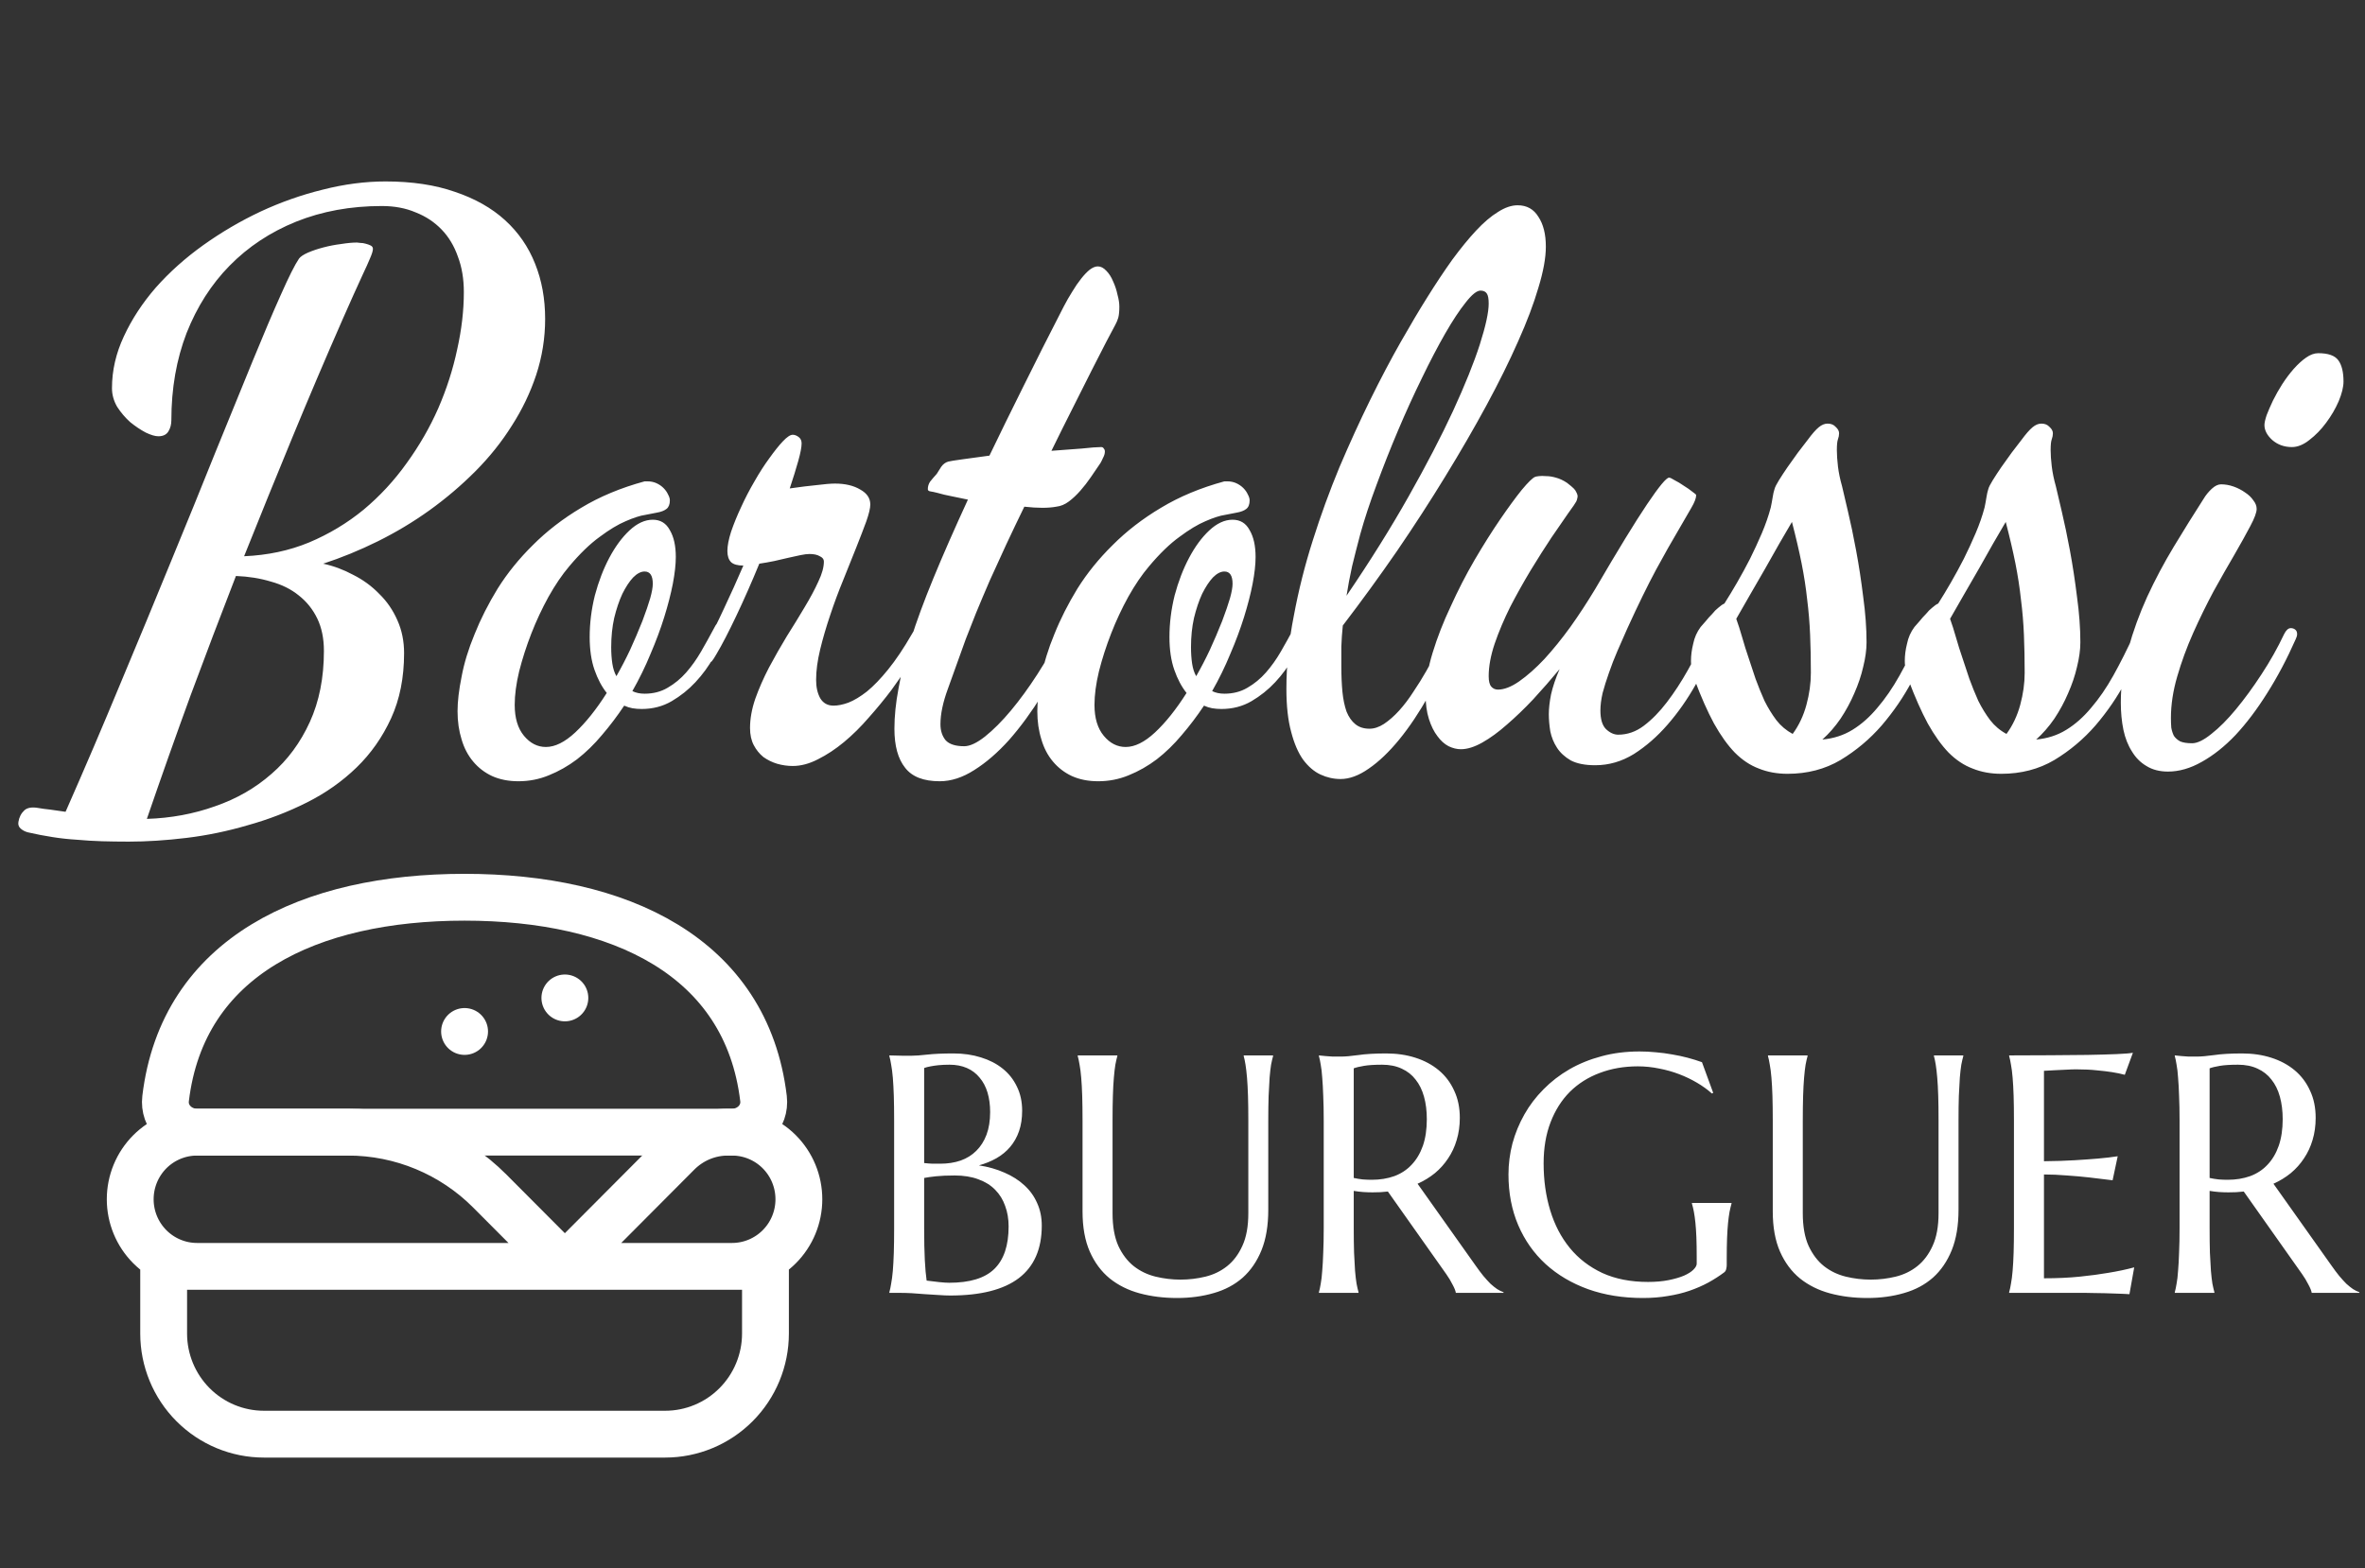 <svg width="101" height="67" viewBox="0 0 101 67" fill="none" xmlns="http://www.w3.org/2000/svg">
<rect x="0" y="0" width="101" height="67" fill="#333333" stroke="none"/>
<path d="M15.244 10.361C15.265 10.361 15.313 10.366 15.387 10.377C15.461 10.377 15.535 10.387 15.609 10.409C15.693 10.43 15.767 10.456 15.831 10.488C15.894 10.52 15.926 10.568 15.926 10.631C15.926 10.716 15.883 10.854 15.799 11.045C15.725 11.226 15.624 11.448 15.498 11.714C15.381 11.979 15.244 12.281 15.085 12.621C14.938 12.95 14.784 13.295 14.626 13.655C13.886 15.342 13.173 17.019 12.486 18.685C11.799 20.35 11.112 22.043 10.425 23.762C11.429 23.719 12.354 23.523 13.199 23.173C14.055 22.812 14.832 22.345 15.529 21.772C16.227 21.189 16.84 20.525 17.368 19.783C17.907 19.04 18.356 18.26 18.716 17.443C19.075 16.616 19.344 15.777 19.524 14.929C19.714 14.08 19.809 13.263 19.809 12.478C19.809 11.915 19.725 11.411 19.556 10.966C19.397 10.509 19.165 10.122 18.858 9.804C18.552 9.486 18.182 9.241 17.749 9.072C17.326 8.891 16.845 8.801 16.306 8.801C14.975 8.801 13.754 9.024 12.644 9.47C11.545 9.915 10.6 10.541 9.807 11.348C9.025 12.143 8.412 13.104 7.968 14.228C7.535 15.353 7.318 16.594 7.318 17.953C7.318 18.133 7.276 18.292 7.191 18.43C7.107 18.568 6.964 18.637 6.763 18.637C6.626 18.637 6.446 18.584 6.224 18.478C6.003 18.361 5.781 18.212 5.559 18.032C5.347 17.841 5.162 17.623 5.004 17.38C4.856 17.125 4.782 16.86 4.782 16.584C4.782 15.831 4.951 15.093 5.289 14.371C5.627 13.639 6.082 12.944 6.652 12.287C7.234 11.629 7.91 11.024 8.681 10.472C9.453 9.921 10.267 9.443 11.123 9.04C11.989 8.637 12.877 8.324 13.786 8.101C14.705 7.867 15.598 7.751 16.465 7.751C17.595 7.751 18.584 7.899 19.429 8.196C20.285 8.483 20.998 8.886 21.569 9.406C22.14 9.926 22.567 10.546 22.853 11.268C23.138 11.979 23.281 12.764 23.281 13.623C23.281 14.441 23.154 15.236 22.9 16.011C22.647 16.775 22.298 17.502 21.854 18.191C21.421 18.881 20.903 19.528 20.301 20.133C19.698 20.738 19.043 21.295 18.335 21.804C17.638 22.303 16.903 22.743 16.132 23.125C15.36 23.507 14.584 23.825 13.802 24.08C14.245 24.175 14.673 24.335 15.085 24.557C15.508 24.77 15.878 25.04 16.195 25.369C16.523 25.687 16.782 26.064 16.972 26.499C17.162 26.923 17.257 27.39 17.257 27.9C17.257 28.95 17.072 29.878 16.702 30.685C16.332 31.491 15.841 32.191 15.228 32.785C14.615 33.38 13.907 33.879 13.104 34.282C12.301 34.685 11.461 35.008 10.584 35.252C9.717 35.507 8.845 35.688 7.968 35.794C7.091 35.9 6.267 35.953 5.495 35.953C5.094 35.953 4.713 35.947 4.354 35.937C3.995 35.926 3.641 35.905 3.292 35.873C2.943 35.852 2.6 35.815 2.262 35.762C1.913 35.709 1.553 35.64 1.184 35.555C1.067 35.523 0.967 35.47 0.882 35.396C0.798 35.321 0.766 35.226 0.787 35.109C0.819 34.908 0.904 34.743 1.041 34.616C1.168 34.499 1.374 34.467 1.659 34.52C1.775 34.542 1.934 34.563 2.135 34.584C2.335 34.616 2.557 34.648 2.8 34.679C3.614 32.833 4.396 31.003 5.147 29.189C5.907 27.374 6.626 25.64 7.302 23.984C7.989 22.319 8.623 20.759 9.205 19.305C9.796 17.852 10.325 16.557 10.79 15.422C11.255 14.287 11.656 13.342 11.995 12.589C12.333 11.825 12.591 11.31 12.771 11.045C12.835 10.96 12.961 10.876 13.152 10.791C13.352 10.706 13.574 10.631 13.817 10.568C14.06 10.504 14.309 10.456 14.562 10.425C14.827 10.382 15.054 10.361 15.244 10.361ZM13.833 27.804C13.833 27.273 13.738 26.812 13.548 26.419C13.358 26.027 13.094 25.698 12.755 25.433C12.428 25.168 12.031 24.971 11.566 24.844C11.112 24.706 10.615 24.626 10.076 24.605C9.421 26.292 8.777 27.99 8.142 29.698C7.519 31.406 6.895 33.167 6.272 34.982C7.297 34.95 8.269 34.77 9.189 34.441C10.108 34.123 10.911 33.661 11.598 33.056C12.285 32.462 12.829 31.725 13.231 30.844C13.633 29.963 13.833 28.95 13.833 27.804ZM31.001 27.024C30.874 27.343 30.7 27.693 30.478 28.075C30.266 28.457 30.007 28.812 29.701 29.141C29.405 29.459 29.067 29.73 28.686 29.953C28.306 30.175 27.878 30.287 27.402 30.287C27.265 30.287 27.133 30.276 27.006 30.255C26.89 30.234 26.774 30.197 26.657 30.144C26.361 30.589 26.044 31.008 25.706 31.401C25.379 31.794 25.025 32.138 24.644 32.435C24.264 32.722 23.862 32.95 23.439 33.12C23.027 33.29 22.594 33.374 22.14 33.374C21.717 33.374 21.342 33.3 21.014 33.152C20.697 33.003 20.427 32.796 20.206 32.531C19.984 32.266 19.82 31.953 19.714 31.592C19.598 31.221 19.54 30.817 19.54 30.382C19.54 29.968 19.598 29.475 19.714 28.902C19.82 28.329 20.005 27.724 20.269 27.088C20.523 26.451 20.85 25.804 21.252 25.146C21.664 24.488 22.166 23.868 22.758 23.284C23.35 22.69 24.037 22.159 24.819 21.693C25.611 21.215 26.515 20.838 27.529 20.563H27.656C27.793 20.563 27.92 20.589 28.036 20.642C28.153 20.695 28.253 20.764 28.337 20.849C28.422 20.934 28.485 21.024 28.528 21.12C28.581 21.215 28.607 21.3 28.607 21.374C28.607 21.544 28.559 21.666 28.464 21.74C28.369 21.815 28.232 21.868 28.052 21.899C27.957 21.921 27.793 21.953 27.561 21.995C27.339 22.027 27.059 22.117 26.721 22.265C26.393 22.403 26.023 22.626 25.611 22.934C25.199 23.231 24.766 23.65 24.311 24.191C24.005 24.552 23.709 24.987 23.424 25.496C23.149 25.995 22.906 26.515 22.694 27.056C22.483 27.597 22.309 28.138 22.171 28.679C22.044 29.21 21.981 29.687 21.981 30.112C21.981 30.674 22.113 31.114 22.377 31.433C22.642 31.751 22.953 31.91 23.313 31.91C23.704 31.91 24.121 31.703 24.565 31.29C25.019 30.865 25.468 30.303 25.912 29.602C25.701 29.337 25.526 29.008 25.389 28.616C25.252 28.223 25.183 27.756 25.183 27.215C25.183 26.621 25.257 26.027 25.405 25.433C25.564 24.838 25.77 24.303 26.023 23.825C26.277 23.348 26.562 22.96 26.879 22.663C27.207 22.356 27.54 22.202 27.878 22.202C28.205 22.202 28.448 22.35 28.607 22.648C28.776 22.934 28.861 23.316 28.861 23.793C28.861 24.112 28.818 24.494 28.734 24.939C28.649 25.374 28.528 25.846 28.369 26.356C28.211 26.865 28.015 27.39 27.783 27.931C27.561 28.473 27.302 29.003 27.006 29.523C27.154 29.597 27.328 29.634 27.529 29.634C27.899 29.634 28.227 29.549 28.512 29.38C28.808 29.21 29.072 28.992 29.305 28.727C29.537 28.462 29.748 28.165 29.939 27.836C30.129 27.507 30.308 27.183 30.478 26.865C30.583 26.642 30.694 26.531 30.81 26.531C30.874 26.531 30.932 26.552 30.985 26.595C31.038 26.637 31.064 26.69 31.064 26.754C31.064 26.849 31.043 26.939 31.001 27.024ZM26.102 27.645C26.102 27.9 26.118 28.133 26.15 28.345C26.182 28.557 26.24 28.738 26.324 28.886C26.536 28.515 26.731 28.138 26.911 27.756C27.09 27.364 27.265 26.955 27.434 26.531C27.582 26.138 27.693 25.815 27.767 25.56C27.841 25.295 27.878 25.088 27.878 24.939C27.878 24.589 27.762 24.414 27.529 24.414C27.371 24.414 27.207 24.499 27.038 24.669C26.879 24.838 26.726 25.072 26.578 25.369C26.441 25.666 26.324 26.011 26.229 26.404C26.145 26.785 26.102 27.199 26.102 27.645ZM39.434 27.311C39.286 27.597 39.096 27.931 38.863 28.313C38.631 28.685 38.366 29.072 38.071 29.475C37.775 29.868 37.452 30.26 37.103 30.653C36.765 31.046 36.411 31.396 36.041 31.703C35.682 32.001 35.312 32.245 34.932 32.435C34.562 32.627 34.203 32.722 33.854 32.722C33.632 32.722 33.41 32.69 33.188 32.627C32.977 32.563 32.781 32.467 32.602 32.34C32.432 32.202 32.295 32.032 32.19 31.831C32.084 31.629 32.031 31.385 32.031 31.099C32.031 30.706 32.105 30.292 32.253 29.857C32.411 29.412 32.607 28.966 32.839 28.52C33.083 28.064 33.336 27.618 33.6 27.183C33.875 26.748 34.129 26.334 34.361 25.942C34.604 25.539 34.8 25.173 34.948 24.844C35.106 24.515 35.185 24.229 35.185 23.984C35.185 23.889 35.127 23.815 35.011 23.762C34.905 23.698 34.758 23.666 34.567 23.666C34.472 23.666 34.345 23.682 34.187 23.714C34.039 23.746 33.87 23.783 33.68 23.825C33.489 23.868 33.283 23.916 33.061 23.968C32.85 24.011 32.639 24.048 32.427 24.08C32.1 24.876 31.772 25.618 31.445 26.308C31.117 26.998 30.837 27.539 30.604 27.931C30.52 28.08 30.451 28.186 30.398 28.25C30.335 28.303 30.261 28.329 30.176 28.329C30.028 28.329 29.954 28.26 29.954 28.122C29.954 28.069 29.965 28.011 29.986 27.947C29.997 27.873 30.018 27.804 30.05 27.74C30.356 27.168 30.647 26.584 30.921 25.99C31.207 25.385 31.482 24.775 31.746 24.16C31.503 24.16 31.328 24.112 31.223 24.016C31.117 23.91 31.064 23.751 31.064 23.539C31.064 23.316 31.117 23.04 31.223 22.711C31.339 22.372 31.482 22.021 31.651 21.661C31.82 21.289 32.01 20.923 32.221 20.563C32.432 20.191 32.644 19.862 32.855 19.576C33.067 19.279 33.257 19.04 33.426 18.86C33.606 18.669 33.748 18.573 33.854 18.573C33.938 18.573 34.023 18.605 34.108 18.669C34.192 18.732 34.234 18.823 34.234 18.939C34.234 19.098 34.187 19.348 34.092 19.687C33.997 20.027 33.875 20.419 33.727 20.865C34.171 20.801 34.557 20.754 34.884 20.722C35.222 20.679 35.481 20.658 35.661 20.658C36.094 20.658 36.454 20.743 36.739 20.913C37.024 21.072 37.167 21.284 37.167 21.549C37.167 21.709 37.109 21.953 36.993 22.282C36.876 22.6 36.734 22.971 36.565 23.395C36.395 23.82 36.211 24.282 36.01 24.78C35.809 25.268 35.624 25.767 35.455 26.276C35.286 26.775 35.143 27.263 35.027 27.74C34.911 28.218 34.853 28.653 34.853 29.046C34.853 29.353 34.911 29.613 35.027 29.825C35.154 30.038 35.344 30.144 35.598 30.144C35.788 30.144 35.999 30.101 36.232 30.016C36.475 29.921 36.739 29.762 37.024 29.539C37.31 29.305 37.611 28.992 37.928 28.6C38.255 28.197 38.594 27.693 38.942 27.088C39.027 26.918 39.127 26.833 39.243 26.833C39.307 26.833 39.365 26.855 39.418 26.897C39.471 26.939 39.497 27.003 39.497 27.088C39.497 27.152 39.476 27.226 39.434 27.311ZM47.629 13.878C47.555 14.016 47.428 14.255 47.249 14.594C47.08 14.923 46.873 15.326 46.63 15.804C46.387 16.281 46.118 16.817 45.822 17.411C45.526 17.995 45.22 18.61 44.903 19.258C45.378 19.226 45.806 19.194 46.187 19.162C46.578 19.12 46.858 19.098 47.027 19.098C47.08 19.098 47.117 19.12 47.138 19.162C47.169 19.194 47.185 19.236 47.185 19.289C47.185 19.374 47.159 19.464 47.106 19.56C47.064 19.655 47.027 19.73 46.995 19.783C46.868 19.974 46.731 20.175 46.583 20.388C46.446 20.589 46.297 20.78 46.139 20.96C45.98 21.141 45.817 21.295 45.648 21.422C45.478 21.549 45.299 21.624 45.109 21.645C44.77 21.709 44.316 21.709 43.745 21.645C43.481 22.186 43.222 22.727 42.969 23.268C42.726 23.799 42.493 24.308 42.271 24.796C42.06 25.284 41.864 25.746 41.685 26.181C41.516 26.605 41.368 26.982 41.241 27.311C40.945 28.138 40.691 28.844 40.48 29.427C40.269 30 40.163 30.504 40.163 30.939C40.163 31.215 40.237 31.443 40.385 31.624C40.543 31.794 40.808 31.878 41.177 31.878C41.42 31.878 41.716 31.74 42.065 31.465C42.424 31.178 42.794 30.807 43.175 30.351C43.555 29.894 43.93 29.38 44.3 28.807C44.67 28.234 44.992 27.661 45.267 27.088C45.352 26.918 45.447 26.833 45.553 26.833C45.627 26.833 45.69 26.855 45.743 26.897C45.796 26.939 45.822 27.003 45.822 27.088C45.822 27.152 45.801 27.226 45.759 27.311C45.378 28.149 44.961 28.939 44.506 29.682C44.052 30.414 43.582 31.056 43.096 31.608C42.609 32.149 42.113 32.579 41.605 32.897C41.109 33.215 40.617 33.374 40.131 33.374C39.444 33.374 38.953 33.184 38.657 32.801C38.35 32.419 38.197 31.863 38.197 31.13C38.197 30.6 38.255 30.027 38.372 29.412C38.477 28.796 38.652 28.101 38.895 27.327C39.138 26.552 39.46 25.677 39.862 24.701C40.263 23.724 40.755 22.605 41.336 21.343C41.093 21.289 40.86 21.242 40.639 21.199C40.417 21.157 40.216 21.109 40.036 21.056C39.909 21.024 39.809 21.003 39.735 20.992C39.661 20.982 39.624 20.95 39.624 20.897C39.624 20.78 39.656 20.674 39.719 20.578C39.793 20.483 39.888 20.372 40.004 20.244C40.057 20.159 40.121 20.059 40.195 19.942C40.279 19.825 40.38 19.751 40.496 19.719C40.58 19.698 40.776 19.666 41.082 19.624C41.399 19.581 41.79 19.528 42.255 19.464C42.699 18.541 43.18 17.56 43.698 16.52C44.216 15.47 44.792 14.329 45.426 13.098C45.542 12.876 45.663 12.663 45.79 12.462C45.917 12.249 46.044 12.064 46.171 11.905C46.297 11.745 46.419 11.618 46.535 11.523C46.662 11.427 46.778 11.38 46.884 11.38C47.011 11.38 47.132 11.443 47.249 11.57C47.365 11.687 47.46 11.836 47.534 12.016C47.618 12.196 47.682 12.387 47.724 12.589C47.777 12.78 47.803 12.95 47.803 13.098C47.803 13.3 47.788 13.459 47.756 13.576C47.724 13.682 47.682 13.783 47.629 13.878ZM55.761 27.024C55.634 27.343 55.46 27.693 55.238 28.075C55.026 28.457 54.768 28.812 54.461 29.141C54.165 29.459 53.827 29.73 53.447 29.953C53.066 30.175 52.638 30.287 52.163 30.287C52.025 30.287 51.893 30.276 51.766 30.255C51.65 30.234 51.534 30.197 51.418 30.144C51.122 30.589 50.805 31.008 50.467 31.401C50.139 31.794 49.785 32.138 49.404 32.435C49.024 32.722 48.623 32.95 48.2 33.12C47.788 33.29 47.354 33.374 46.9 33.374C46.477 33.374 46.102 33.3 45.775 33.152C45.457 33.003 45.188 32.796 44.966 32.531C44.744 32.266 44.58 31.953 44.475 31.592C44.358 31.221 44.3 30.817 44.3 30.382C44.3 29.968 44.358 29.475 44.475 28.902C44.58 28.329 44.765 27.724 45.029 27.088C45.283 26.451 45.611 25.804 46.012 25.146C46.424 24.488 46.926 23.868 47.518 23.284C48.11 22.69 48.797 22.159 49.579 21.693C50.371 21.215 51.275 20.838 52.289 20.563H52.416C52.554 20.563 52.681 20.589 52.797 20.642C52.913 20.695 53.013 20.764 53.098 20.849C53.182 20.934 53.246 21.024 53.288 21.12C53.341 21.215 53.367 21.3 53.367 21.374C53.367 21.544 53.32 21.666 53.225 21.74C53.13 21.815 52.992 21.868 52.813 21.899C52.718 21.921 52.554 21.953 52.321 21.995C52.099 22.027 51.819 22.117 51.481 22.265C51.153 22.403 50.784 22.626 50.371 22.934C49.959 23.231 49.526 23.65 49.072 24.191C48.765 24.552 48.469 24.987 48.184 25.496C47.909 25.995 47.666 26.515 47.455 27.056C47.243 27.597 47.069 28.138 46.932 28.679C46.805 29.21 46.741 29.687 46.741 30.112C46.741 30.674 46.873 31.114 47.138 31.433C47.402 31.751 47.714 31.91 48.073 31.91C48.464 31.91 48.881 31.703 49.325 31.29C49.78 30.865 50.229 30.303 50.673 29.602C50.461 29.337 50.287 29.008 50.15 28.616C50.012 28.223 49.943 27.756 49.943 27.215C49.943 26.621 50.017 26.027 50.165 25.433C50.324 24.838 50.53 24.303 50.784 23.825C51.037 23.348 51.322 22.96 51.64 22.663C51.967 22.356 52.3 22.202 52.638 22.202C52.966 22.202 53.209 22.35 53.367 22.648C53.536 22.934 53.621 23.316 53.621 23.793C53.621 24.112 53.579 24.494 53.494 24.939C53.41 25.374 53.288 25.846 53.13 26.356C52.971 26.865 52.776 27.39 52.543 27.931C52.321 28.473 52.062 29.003 51.766 29.523C51.914 29.597 52.089 29.634 52.289 29.634C52.659 29.634 52.987 29.549 53.272 29.38C53.568 29.21 53.832 28.992 54.065 28.727C54.297 28.462 54.509 28.165 54.699 27.836C54.889 27.507 55.069 27.183 55.238 26.865C55.344 26.642 55.455 26.531 55.571 26.531C55.634 26.531 55.692 26.552 55.745 26.595C55.798 26.637 55.824 26.69 55.824 26.754C55.824 26.849 55.803 26.939 55.761 27.024ZM50.863 27.645C50.863 27.9 50.879 28.133 50.91 28.345C50.942 28.557 51 28.738 51.085 28.886C51.296 28.515 51.492 28.138 51.671 27.756C51.851 27.364 52.025 26.955 52.194 26.531C52.342 26.138 52.453 25.815 52.527 25.56C52.601 25.295 52.638 25.088 52.638 24.939C52.638 24.589 52.522 24.414 52.289 24.414C52.131 24.414 51.967 24.499 51.798 24.669C51.64 24.838 51.486 25.072 51.338 25.369C51.201 25.666 51.085 26.011 50.99 26.404C50.905 26.785 50.863 27.199 50.863 27.645ZM66.017 10.536C66.017 11.013 65.911 11.597 65.7 12.287C65.499 12.976 65.209 13.745 64.828 14.594C64.458 15.432 64.009 16.34 63.481 17.316C62.952 18.292 62.366 19.305 61.721 20.356C61.087 21.395 60.4 22.456 59.66 23.539C58.921 24.61 58.149 25.671 57.346 26.722C57.314 27.029 57.293 27.332 57.283 27.629C57.283 27.916 57.283 28.191 57.283 28.457C57.283 28.86 57.299 29.226 57.33 29.555C57.362 29.873 57.42 30.154 57.505 30.398C57.6 30.632 57.727 30.812 57.885 30.939C58.044 31.067 58.244 31.13 58.487 31.13C58.688 31.13 58.894 31.061 59.106 30.924C59.328 30.775 59.544 30.584 59.756 30.351C59.967 30.117 60.168 29.852 60.358 29.555C60.559 29.258 60.744 28.961 60.913 28.663C61.082 28.366 61.235 28.08 61.373 27.804C61.51 27.528 61.616 27.29 61.69 27.088C61.742 26.971 61.8 26.902 61.864 26.881C61.938 26.849 61.991 26.833 62.022 26.833C62.086 26.833 62.139 26.86 62.181 26.913C62.223 26.966 62.244 27.035 62.244 27.12C62.244 27.162 62.223 27.226 62.181 27.311C61.822 28.17 61.436 28.966 61.024 29.698C60.612 30.43 60.189 31.061 59.756 31.592C59.322 32.122 58.889 32.536 58.456 32.833C58.033 33.13 57.632 33.279 57.251 33.279C56.955 33.279 56.67 33.215 56.395 33.088C56.12 32.961 55.872 32.748 55.65 32.451C55.439 32.154 55.27 31.762 55.143 31.274C55.005 30.775 54.937 30.16 54.937 29.427C54.937 28.419 55.042 27.38 55.254 26.308C55.455 25.226 55.724 24.154 56.062 23.093C56.4 22.021 56.781 20.976 57.203 19.958C57.637 18.939 58.075 17.979 58.519 17.077C58.963 16.175 59.396 15.353 59.819 14.61C60.242 13.867 60.617 13.236 60.944 12.716C61.314 12.122 61.674 11.581 62.022 11.093C62.382 10.605 62.72 10.191 63.037 9.852C63.364 9.501 63.676 9.236 63.972 9.056C64.268 8.865 64.548 8.769 64.812 8.769C65.203 8.769 65.499 8.934 65.7 9.263C65.911 9.581 66.017 10.005 66.017 10.536ZM58.091 22.823C57.964 23.3 57.848 23.756 57.742 24.191C57.647 24.626 57.568 25.045 57.505 25.449C58.509 23.974 59.391 22.563 60.152 21.215C60.913 19.868 61.547 18.648 62.054 17.555C62.561 16.451 62.942 15.507 63.195 14.722C63.449 13.926 63.576 13.342 63.576 12.971C63.576 12.759 63.55 12.616 63.497 12.541C63.444 12.456 63.354 12.414 63.227 12.414C63.069 12.414 62.857 12.584 62.593 12.923C62.329 13.252 62.038 13.692 61.721 14.244C61.404 14.796 61.071 15.432 60.723 16.154C60.374 16.865 60.036 17.608 59.708 18.382C59.38 19.157 59.074 19.931 58.789 20.706C58.503 21.47 58.271 22.175 58.091 22.823ZM73.388 27.311C73.113 27.947 72.791 28.589 72.421 29.236C72.062 29.873 71.66 30.446 71.216 30.955C70.773 31.465 70.292 31.884 69.774 32.213C69.256 32.531 68.707 32.69 68.125 32.69C67.692 32.69 67.343 32.621 67.079 32.483C66.826 32.335 66.63 32.154 66.493 31.942C66.355 31.73 66.26 31.496 66.207 31.242C66.165 30.977 66.144 30.733 66.144 30.51C66.144 30.266 66.176 29.985 66.239 29.666C66.313 29.337 66.434 28.977 66.604 28.584C66.234 29.03 65.859 29.459 65.478 29.873C65.098 30.276 64.722 30.637 64.353 30.955C63.993 31.274 63.645 31.528 63.306 31.719C62.968 31.91 62.662 32.006 62.387 32.006C62.218 32.006 62.044 31.963 61.864 31.878C61.684 31.783 61.526 31.64 61.388 31.449C61.24 31.258 61.119 31.014 61.024 30.717C60.929 30.419 60.881 30.069 60.881 29.666C60.881 29.136 60.981 28.541 61.182 27.884C61.383 27.226 61.642 26.563 61.959 25.894C62.266 25.215 62.604 24.557 62.974 23.921C63.354 23.273 63.719 22.695 64.067 22.186C64.416 21.677 64.722 21.258 64.987 20.929C65.261 20.6 65.452 20.414 65.557 20.372C65.579 20.361 65.631 20.35 65.716 20.34C65.8 20.329 65.906 20.329 66.033 20.34C66.16 20.34 66.297 20.361 66.445 20.404C66.604 20.446 66.762 20.52 66.921 20.626C67.058 20.732 67.153 20.812 67.206 20.865C67.259 20.918 67.296 20.971 67.317 21.024C67.37 21.12 67.386 21.199 67.365 21.263C67.354 21.326 67.338 21.38 67.317 21.422C67.285 21.486 67.169 21.655 66.968 21.931C66.778 22.207 66.54 22.552 66.255 22.966C65.98 23.38 65.684 23.846 65.367 24.366C65.061 24.876 64.77 25.395 64.495 25.926C64.231 26.457 64.009 26.982 63.83 27.502C63.66 28.011 63.576 28.473 63.576 28.886C63.576 29.099 63.613 29.247 63.687 29.332C63.761 29.417 63.856 29.459 63.972 29.459C64.236 29.459 64.538 29.343 64.876 29.109C65.224 28.865 65.584 28.547 65.954 28.154C66.323 27.751 66.693 27.295 67.063 26.785C67.433 26.266 67.787 25.724 68.125 25.162C69.097 23.496 69.837 22.287 70.345 21.533C70.852 20.78 71.164 20.404 71.28 20.404C71.322 20.404 71.401 20.441 71.518 20.515C71.644 20.578 71.777 20.658 71.914 20.754C72.051 20.838 72.173 20.923 72.278 21.008C72.384 21.082 72.437 21.13 72.437 21.151C72.437 21.279 72.368 21.459 72.231 21.693C72.104 21.915 71.914 22.244 71.66 22.679C71.407 23.104 71.095 23.655 70.725 24.335C70.366 25.003 69.954 25.846 69.489 26.865C69.351 27.173 69.214 27.486 69.076 27.804C68.939 28.122 68.817 28.435 68.712 28.743C68.606 29.04 68.516 29.327 68.442 29.602C68.379 29.878 68.347 30.128 68.347 30.351C68.347 30.722 68.427 30.987 68.585 31.146C68.754 31.305 68.928 31.385 69.108 31.385C69.499 31.385 69.864 31.258 70.202 31.003C70.551 30.738 70.878 30.404 71.185 30C71.502 29.587 71.803 29.125 72.088 28.616C72.374 28.107 72.643 27.597 72.897 27.088C72.981 26.918 73.082 26.833 73.198 26.833C73.261 26.833 73.319 26.855 73.372 26.897C73.425 26.939 73.451 27.003 73.451 27.088C73.451 27.12 73.446 27.152 73.436 27.183C73.425 27.215 73.409 27.258 73.388 27.311ZM82.503 27.311C82.291 27.841 82.006 28.441 81.647 29.109C81.298 29.767 80.87 30.393 80.363 30.987C79.856 31.571 79.269 32.064 78.603 32.467C77.938 32.86 77.182 33.056 76.337 33.056C75.893 33.056 75.486 32.982 75.116 32.833C74.746 32.695 74.403 32.467 74.086 32.149C73.779 31.831 73.483 31.417 73.198 30.907C72.923 30.398 72.648 29.778 72.374 29.046C72.342 28.939 72.31 28.817 72.278 28.679C72.236 28.541 72.215 28.393 72.215 28.234C72.215 28 72.247 27.756 72.31 27.502C72.363 27.236 72.469 26.998 72.627 26.785C72.691 26.711 72.765 26.626 72.849 26.531C72.934 26.425 73.023 26.324 73.119 26.229C73.203 26.122 73.293 26.032 73.388 25.958C73.483 25.873 73.568 25.815 73.642 25.783C73.811 25.518 73.99 25.221 74.181 24.892C74.371 24.563 74.556 24.223 74.736 23.873C74.915 23.512 75.084 23.146 75.243 22.775C75.401 22.403 75.528 22.037 75.623 21.677C75.655 21.528 75.681 21.385 75.703 21.247C75.724 21.109 75.75 20.992 75.782 20.897C75.803 20.812 75.866 20.685 75.972 20.515C76.078 20.345 76.199 20.159 76.337 19.958C76.484 19.756 76.632 19.549 76.78 19.337C76.939 19.125 77.082 18.939 77.208 18.78C77.388 18.536 77.541 18.361 77.668 18.255C77.795 18.149 77.922 18.096 78.049 18.096C78.197 18.096 78.313 18.143 78.397 18.239C78.492 18.324 78.54 18.414 78.54 18.51C78.54 18.594 78.524 18.679 78.492 18.764C78.461 18.849 78.445 19.003 78.445 19.226C78.445 19.427 78.461 19.661 78.492 19.926C78.524 20.191 78.582 20.472 78.667 20.77C78.72 20.992 78.804 21.353 78.92 21.852C79.037 22.34 79.153 22.897 79.269 23.523C79.385 24.149 79.486 24.807 79.57 25.496C79.665 26.186 79.713 26.833 79.713 27.438C79.713 27.756 79.665 28.107 79.57 28.488C79.486 28.86 79.359 29.236 79.19 29.618C79.031 29.99 78.836 30.351 78.603 30.701C78.371 31.04 78.112 31.337 77.826 31.592C78.302 31.549 78.73 31.412 79.111 31.178C79.491 30.945 79.845 30.632 80.173 30.239C80.511 29.846 80.828 29.385 81.124 28.855C81.42 28.324 81.716 27.735 82.011 27.088C82.096 26.918 82.191 26.833 82.297 26.833C82.371 26.833 82.434 26.855 82.487 26.897C82.54 26.939 82.566 27.003 82.566 27.088C82.566 27.152 82.545 27.226 82.503 27.311ZM76.527 22.297C76.368 22.573 76.189 22.881 75.988 23.221C75.797 23.56 75.597 23.916 75.385 24.287C75.174 24.648 74.963 25.014 74.751 25.385C74.54 25.756 74.339 26.107 74.149 26.435C74.234 26.669 74.318 26.934 74.403 27.231C74.487 27.528 74.577 27.815 74.672 28.091C74.767 28.377 74.868 28.679 74.973 28.998C75.09 29.316 75.216 29.629 75.354 29.937C75.502 30.234 75.671 30.51 75.861 30.764C76.051 31.008 76.284 31.205 76.558 31.353C76.823 30.992 77.018 30.579 77.145 30.112C77.272 29.645 77.335 29.189 77.335 28.743C77.335 28.16 77.325 27.618 77.303 27.12C77.282 26.61 77.24 26.107 77.177 25.608C77.124 25.109 77.044 24.595 76.939 24.064C76.833 23.534 76.696 22.945 76.527 22.297ZM91.633 27.311C91.422 27.841 91.136 28.441 90.777 29.109C90.428 29.767 90.001 30.393 89.493 30.987C88.986 31.571 88.4 32.064 87.734 32.467C87.068 32.86 86.312 33.056 85.467 33.056C85.023 33.056 84.616 32.982 84.246 32.833C83.877 32.695 83.533 32.467 83.216 32.149C82.91 31.831 82.614 31.417 82.328 30.907C82.054 30.398 81.779 29.778 81.504 29.046C81.472 28.939 81.441 28.817 81.409 28.679C81.367 28.541 81.346 28.393 81.346 28.234C81.346 28 81.377 27.756 81.441 27.502C81.494 27.236 81.599 26.998 81.758 26.785C81.821 26.711 81.895 26.626 81.98 26.531C82.064 26.425 82.154 26.324 82.249 26.229C82.334 26.122 82.424 26.032 82.519 25.958C82.614 25.873 82.698 25.815 82.772 25.783C82.941 25.518 83.121 25.221 83.311 24.892C83.501 24.563 83.686 24.223 83.866 23.873C84.046 23.512 84.215 23.146 84.373 22.775C84.532 22.403 84.659 22.037 84.754 21.677C84.785 21.528 84.812 21.385 84.833 21.247C84.854 21.109 84.881 20.992 84.912 20.897C84.933 20.812 84.997 20.685 85.103 20.515C85.208 20.345 85.33 20.159 85.467 19.958C85.615 19.756 85.763 19.549 85.911 19.337C86.07 19.125 86.212 18.939 86.339 18.78C86.519 18.536 86.672 18.361 86.799 18.255C86.925 18.149 87.052 18.096 87.179 18.096C87.327 18.096 87.443 18.143 87.528 18.239C87.623 18.324 87.671 18.414 87.671 18.51C87.671 18.594 87.655 18.679 87.623 18.764C87.591 18.849 87.575 19.003 87.575 19.226C87.575 19.427 87.591 19.661 87.623 19.926C87.655 20.191 87.713 20.472 87.797 20.77C87.85 20.992 87.935 21.353 88.051 21.852C88.167 22.34 88.283 22.897 88.4 23.523C88.516 24.149 88.616 24.807 88.701 25.496C88.796 26.186 88.844 26.833 88.844 27.438C88.844 27.756 88.796 28.107 88.701 28.488C88.616 28.86 88.49 29.236 88.32 29.618C88.162 29.99 87.966 30.351 87.734 30.701C87.501 31.04 87.242 31.337 86.957 31.592C87.433 31.549 87.861 31.412 88.241 31.178C88.622 30.945 88.976 30.632 89.303 30.239C89.641 29.846 89.959 29.385 90.254 28.855C90.55 28.324 90.846 27.735 91.142 27.088C91.226 26.918 91.322 26.833 91.428 26.833C91.501 26.833 91.565 26.855 91.618 26.897C91.67 26.939 91.697 27.003 91.697 27.088C91.697 27.152 91.675 27.226 91.633 27.311ZM85.657 22.297C85.499 22.573 85.319 22.881 85.118 23.221C84.928 23.56 84.727 23.916 84.516 24.287C84.305 24.648 84.093 25.014 83.882 25.385C83.671 25.756 83.47 26.107 83.28 26.435C83.364 26.669 83.449 26.934 83.533 27.231C83.618 27.528 83.707 27.815 83.803 28.091C83.898 28.377 83.998 28.679 84.104 28.998C84.22 29.316 84.347 29.629 84.484 29.937C84.632 30.234 84.801 30.51 84.992 30.764C85.182 31.008 85.414 31.205 85.689 31.353C85.953 30.992 86.149 30.579 86.276 30.112C86.402 29.645 86.466 29.189 86.466 28.743C86.466 28.16 86.455 27.618 86.434 27.12C86.413 26.61 86.371 26.107 86.307 25.608C86.254 25.109 86.175 24.595 86.07 24.064C85.964 23.534 85.826 22.945 85.657 22.297ZM100.082 16.297C100.082 16.531 100.013 16.812 99.876 17.141C99.739 17.459 99.559 17.767 99.337 18.064C99.126 18.35 98.888 18.594 98.624 18.796C98.37 18.998 98.122 19.098 97.879 19.098C97.552 19.098 97.271 18.998 97.038 18.796C96.817 18.594 96.706 18.382 96.706 18.159C96.706 18.064 96.737 17.921 96.801 17.73C96.875 17.539 96.965 17.332 97.071 17.109C97.186 16.876 97.319 16.642 97.467 16.409C97.626 16.165 97.789 15.947 97.958 15.756C98.138 15.555 98.313 15.395 98.481 15.279C98.661 15.151 98.836 15.088 99.004 15.088C99.427 15.088 99.712 15.188 99.86 15.39C100.008 15.592 100.082 15.894 100.082 16.297ZM98.038 27.311C97.668 28.149 97.261 28.918 96.817 29.618C96.384 30.308 95.935 30.902 95.469 31.401C95.005 31.889 94.523 32.271 94.027 32.547C93.541 32.823 93.06 32.961 92.585 32.961C92.226 32.961 91.919 32.881 91.665 32.722C91.411 32.573 91.206 32.366 91.047 32.101C90.877 31.836 90.757 31.528 90.683 31.178C90.609 30.817 90.572 30.43 90.572 30.016C90.572 29.242 90.677 28.478 90.888 27.724C91.099 26.96 91.369 26.218 91.697 25.496C92.035 24.764 92.415 24.048 92.838 23.348C93.261 22.648 93.684 21.968 94.106 21.311C94.201 21.151 94.318 21.008 94.455 20.881C94.593 20.754 94.725 20.69 94.852 20.69C95.031 20.69 95.21 20.722 95.39 20.785C95.57 20.849 95.734 20.934 95.882 21.04C96.029 21.136 96.146 21.247 96.231 21.374C96.325 21.491 96.373 21.613 96.373 21.74C96.373 21.889 96.284 22.133 96.103 22.472C95.924 22.812 95.697 23.221 95.422 23.698C95.147 24.165 94.852 24.685 94.534 25.258C94.228 25.831 93.937 26.425 93.662 27.04C93.388 27.655 93.161 28.276 92.98 28.902C92.801 29.518 92.712 30.107 92.712 30.669C92.712 30.807 92.716 30.945 92.727 31.083C92.749 31.21 92.786 31.327 92.838 31.433C92.902 31.528 92.991 31.608 93.108 31.672C93.235 31.725 93.403 31.751 93.615 31.751C93.837 31.751 94.111 31.619 94.439 31.353C94.778 31.088 95.126 30.738 95.486 30.303C95.855 29.857 96.22 29.358 96.579 28.807C96.949 28.244 97.271 27.671 97.546 27.088C97.631 26.918 97.726 26.833 97.831 26.833C97.905 26.833 97.969 26.855 98.021 26.897C98.075 26.939 98.101 27.003 98.101 27.088C98.101 27.152 98.08 27.226 98.038 27.311Z" fill="white"/>
<path d="M38.185 47.859C38.185 47.458 38.18 47.109 38.171 46.812C38.161 46.511 38.147 46.251 38.129 46.034C38.11 45.813 38.086 45.629 38.058 45.483C38.035 45.336 38.009 45.214 37.981 45.115V45.086C38.075 45.091 38.173 45.093 38.277 45.093C38.366 45.098 38.464 45.1 38.572 45.1C38.685 45.1 38.8 45.1 38.918 45.1C39.087 45.1 39.315 45.084 39.601 45.051C39.892 45.018 40.266 45.002 40.721 45.002C41.144 45.002 41.534 45.058 41.891 45.171C42.248 45.28 42.555 45.438 42.814 45.645C43.077 45.853 43.281 46.11 43.427 46.416C43.577 46.718 43.652 47.062 43.652 47.449C43.652 47.774 43.608 48.067 43.518 48.326C43.429 48.581 43.302 48.805 43.138 48.998C42.978 49.187 42.783 49.347 42.553 49.479C42.328 49.606 42.079 49.708 41.806 49.783C42.206 49.844 42.569 49.948 42.898 50.094C43.227 50.236 43.509 50.415 43.744 50.632C43.983 50.849 44.166 51.103 44.293 51.396C44.425 51.684 44.49 52.004 44.49 52.358C44.49 53.353 44.164 54.1 43.511 54.6C42.858 55.095 41.881 55.343 40.58 55.343C40.44 55.343 40.275 55.336 40.087 55.322C39.899 55.312 39.707 55.3 39.51 55.286C39.317 55.272 39.127 55.258 38.939 55.244C38.751 55.234 38.587 55.23 38.446 55.23H37.981V55.202C38.009 55.102 38.035 54.98 38.058 54.834C38.086 54.687 38.11 54.506 38.129 54.289C38.147 54.072 38.161 53.815 38.171 53.518C38.18 53.216 38.185 52.865 38.185 52.464V47.859ZM40.77 50.215C40.451 50.215 40.184 50.227 39.967 50.25C39.751 50.273 39.585 50.297 39.467 50.321V52.464C39.467 53.016 39.477 53.471 39.495 53.829C39.514 54.188 39.54 54.48 39.573 54.706C39.751 54.73 39.93 54.751 40.108 54.77C40.287 54.789 40.43 54.798 40.538 54.798C41.416 54.798 42.057 54.603 42.461 54.211C42.87 53.815 43.074 53.209 43.074 52.393C43.074 52.073 43.025 51.78 42.926 51.516C42.833 51.247 42.689 51.016 42.497 50.823C42.309 50.63 42.069 50.481 41.778 50.377C41.492 50.269 41.156 50.215 40.77 50.215ZM39.467 49.684C39.599 49.698 39.716 49.708 39.819 49.712C39.923 49.712 40.033 49.712 40.151 49.712C40.47 49.712 40.761 49.668 41.024 49.578C41.287 49.484 41.51 49.345 41.694 49.161C41.881 48.977 42.027 48.748 42.13 48.475C42.234 48.196 42.285 47.873 42.285 47.505C42.285 47.199 42.248 46.921 42.173 46.671C42.097 46.421 41.985 46.209 41.834 46.034C41.689 45.855 41.508 45.718 41.292 45.624C41.076 45.53 40.829 45.483 40.552 45.483C40.374 45.483 40.216 45.49 40.08 45.504C39.949 45.518 39.836 45.534 39.742 45.553C39.634 45.572 39.542 45.596 39.467 45.624V49.684ZM53.311 47.859C53.311 47.458 53.306 47.109 53.297 46.812C53.288 46.511 53.273 46.251 53.255 46.034C53.236 45.813 53.215 45.629 53.191 45.483C53.168 45.336 53.142 45.214 53.114 45.115V45.086H54.368V45.115C54.34 45.214 54.312 45.336 54.283 45.483C54.26 45.629 54.239 45.813 54.22 46.034C54.206 46.251 54.192 46.511 54.178 46.812C54.168 47.109 54.163 47.458 54.163 47.859V51.679C54.163 52.353 54.067 52.928 53.875 53.405C53.682 53.881 53.414 54.273 53.072 54.579C52.729 54.881 52.318 55.1 51.839 55.237C51.359 55.378 50.836 55.449 50.267 55.449C49.699 55.449 49.168 55.383 48.675 55.251C48.187 55.119 47.759 54.907 47.393 54.614C47.031 54.317 46.747 53.935 46.541 53.468C46.334 52.997 46.231 52.424 46.231 51.749V47.859C46.231 47.458 46.226 47.109 46.217 46.812C46.207 46.511 46.193 46.251 46.174 46.034C46.156 45.813 46.132 45.629 46.104 45.483C46.08 45.336 46.054 45.214 46.026 45.115V45.086H47.717V45.115C47.689 45.214 47.661 45.336 47.633 45.483C47.609 45.629 47.588 45.813 47.569 46.034C47.55 46.251 47.536 46.511 47.527 46.812C47.517 47.109 47.513 47.458 47.513 47.859V51.827C47.513 52.389 47.595 52.853 47.759 53.221C47.928 53.584 48.149 53.874 48.422 54.091C48.694 54.303 49.004 54.452 49.352 54.537C49.699 54.621 50.054 54.664 50.415 54.664C50.777 54.664 51.132 54.621 51.479 54.537C51.827 54.452 52.135 54.303 52.402 54.091C52.675 53.874 52.893 53.584 53.057 53.221C53.227 52.853 53.311 52.389 53.311 51.827V47.859ZM57.813 52.464C57.813 52.865 57.818 53.216 57.827 53.518C57.841 53.815 57.855 54.072 57.869 54.289C57.888 54.506 57.909 54.687 57.933 54.834C57.961 54.98 57.989 55.102 58.017 55.202V55.23H56.326V55.202C56.355 55.102 56.38 54.98 56.404 54.834C56.432 54.687 56.453 54.506 56.467 54.289C56.486 54.072 56.5 53.815 56.51 53.518C56.524 53.221 56.531 52.87 56.531 52.464V47.859C56.531 47.458 56.524 47.109 56.51 46.812C56.5 46.511 56.486 46.251 56.467 46.034C56.453 45.817 56.432 45.636 56.404 45.49C56.38 45.339 56.355 45.214 56.326 45.115V45.086L56.622 45.115C56.712 45.124 56.81 45.131 56.918 45.136C57.031 45.136 57.146 45.136 57.263 45.136C57.447 45.136 57.693 45.115 58.003 45.072C58.318 45.025 58.717 45.002 59.201 45.002C59.652 45.002 60.067 45.063 60.448 45.185C60.833 45.308 61.166 45.487 61.448 45.723C61.73 45.959 61.948 46.249 62.103 46.593C62.263 46.932 62.343 47.319 62.343 47.753C62.343 48.093 62.298 48.408 62.209 48.701C62.125 48.989 62.002 49.25 61.843 49.486C61.688 49.722 61.5 49.932 61.279 50.116C61.058 50.295 60.812 50.446 60.539 50.568L63.012 54.056C63.134 54.23 63.247 54.381 63.35 54.508C63.459 54.636 63.559 54.746 63.653 54.841C63.752 54.93 63.846 55.006 63.935 55.067C64.024 55.124 64.116 55.168 64.21 55.202V55.23H62.174C62.16 55.14 62.113 55.022 62.033 54.876C61.958 54.725 61.869 54.577 61.765 54.43L59.271 50.901C59.163 50.91 59.055 50.92 58.947 50.929C58.839 50.934 58.729 50.936 58.616 50.936C58.485 50.936 58.351 50.931 58.215 50.922C58.083 50.913 57.949 50.896 57.813 50.873V52.464ZM57.813 50.321C57.94 50.349 58.069 50.37 58.2 50.384C58.332 50.394 58.459 50.399 58.581 50.399C58.933 50.399 59.255 50.347 59.546 50.243C59.837 50.135 60.084 49.972 60.286 49.755C60.492 49.538 60.652 49.269 60.765 48.949C60.878 48.623 60.934 48.243 60.934 47.81C60.934 47.456 60.894 47.135 60.814 46.848C60.734 46.56 60.614 46.317 60.455 46.119C60.3 45.916 60.103 45.761 59.863 45.652C59.623 45.539 59.344 45.483 59.025 45.483C58.701 45.483 58.442 45.499 58.25 45.532C58.057 45.565 57.912 45.6 57.813 45.638V50.321ZM73.742 54.041C73.742 54.093 73.735 54.148 73.721 54.204C73.712 54.261 73.686 54.308 73.644 54.346C73.432 54.506 73.202 54.654 72.953 54.791C72.709 54.923 72.443 55.039 72.157 55.138C71.87 55.237 71.561 55.312 71.227 55.364C70.898 55.421 70.544 55.449 70.163 55.449C69.308 55.449 68.529 55.324 67.824 55.074C67.12 54.819 66.514 54.461 66.007 53.999C65.504 53.537 65.114 52.983 64.837 52.337C64.56 51.686 64.421 50.965 64.421 50.172C64.421 49.724 64.478 49.283 64.59 48.849C64.708 48.416 64.877 48.003 65.098 47.612C65.318 47.22 65.591 46.862 65.915 46.536C66.239 46.206 66.608 45.921 67.021 45.681C67.439 45.44 67.897 45.254 68.395 45.122C68.897 44.985 69.44 44.917 70.022 44.917C70.248 44.917 70.478 44.928 70.713 44.952C70.948 44.971 71.18 45.002 71.41 45.044C71.64 45.082 71.861 45.129 72.072 45.185C72.288 45.242 72.493 45.306 72.685 45.376L73.164 46.685L73.108 46.713C72.925 46.548 72.713 46.395 72.474 46.254C72.234 46.112 71.978 45.989 71.706 45.886C71.434 45.782 71.147 45.702 70.847 45.645C70.551 45.584 70.25 45.553 69.945 45.553C69.353 45.553 68.811 45.648 68.317 45.836C67.824 46.02 67.399 46.289 67.042 46.642C66.69 46.996 66.415 47.43 66.218 47.944C66.02 48.458 65.922 49.043 65.922 49.698C65.922 50.42 66.016 51.089 66.204 51.707C66.392 52.325 66.671 52.86 67.042 53.313C67.413 53.766 67.876 54.121 68.43 54.381C68.989 54.636 69.639 54.763 70.382 54.763C70.71 54.763 71.004 54.737 71.262 54.685C71.52 54.633 71.739 54.569 71.917 54.494C72.096 54.414 72.23 54.329 72.319 54.239C72.413 54.145 72.46 54.06 72.46 53.985V53.709C72.46 53.379 72.455 53.093 72.446 52.853C72.436 52.613 72.422 52.405 72.404 52.231C72.385 52.051 72.364 51.898 72.34 51.771C72.317 51.644 72.288 51.526 72.256 51.417V51.389H73.946V51.417C73.918 51.516 73.89 51.634 73.862 51.771C73.838 51.903 73.817 52.061 73.798 52.245C73.78 52.429 73.766 52.645 73.756 52.895C73.747 53.141 73.742 53.426 73.742 53.751V54.041ZM82.788 47.859C82.788 47.458 82.784 47.109 82.774 46.812C82.765 46.511 82.751 46.251 82.732 46.034C82.713 45.813 82.692 45.629 82.668 45.483C82.645 45.336 82.619 45.214 82.591 45.115V45.086H83.845V45.115C83.817 45.214 83.789 45.336 83.76 45.483C83.737 45.629 83.716 45.813 83.697 46.034C83.683 46.251 83.669 46.511 83.655 46.812C83.645 47.109 83.641 47.458 83.641 47.859V51.679C83.641 52.353 83.544 52.928 83.352 53.405C83.159 53.881 82.891 54.273 82.549 54.579C82.206 54.881 81.795 55.1 81.316 55.237C80.837 55.378 80.313 55.449 79.745 55.449C79.176 55.449 78.645 55.383 78.153 55.251C77.664 55.119 77.237 54.907 76.87 54.614C76.508 54.317 76.224 53.935 76.018 53.468C75.811 52.997 75.708 52.424 75.708 51.749V47.859C75.708 47.458 75.703 47.109 75.694 46.812C75.684 46.511 75.67 46.251 75.651 46.034C75.633 45.813 75.609 45.629 75.581 45.483C75.558 45.336 75.532 45.214 75.504 45.115V45.086H77.194V45.115C77.166 45.214 77.138 45.336 77.11 45.483C77.086 45.629 77.065 45.813 77.046 46.034C77.028 46.251 77.013 46.511 77.004 46.812C76.995 47.109 76.99 47.458 76.99 47.859V51.827C76.99 52.389 77.072 52.853 77.237 53.221C77.406 53.584 77.626 53.874 77.899 54.091C78.171 54.303 78.481 54.452 78.829 54.537C79.176 54.621 79.531 54.664 79.893 54.664C80.254 54.664 80.609 54.621 80.956 54.537C81.304 54.452 81.612 54.303 81.879 54.091C82.152 53.874 82.37 53.584 82.534 53.221C82.704 52.853 82.788 52.389 82.788 51.827V47.859ZM85.803 45.086C86.391 45.086 86.973 45.084 87.551 45.079C88.133 45.075 88.666 45.07 89.15 45.065C89.634 45.056 90.047 45.044 90.39 45.03C90.733 45.016 90.965 44.997 91.088 44.973L90.742 45.914C90.587 45.872 90.407 45.834 90.199 45.801C90.021 45.773 89.803 45.746 89.544 45.723C89.291 45.695 88.997 45.681 88.664 45.681C88.551 45.681 88.415 45.685 88.255 45.695C88.1 45.699 87.95 45.706 87.804 45.716C87.635 45.725 87.464 45.735 87.29 45.744V49.606C87.774 49.602 88.211 49.587 88.6 49.564C88.99 49.54 89.321 49.517 89.594 49.493C89.913 49.465 90.195 49.432 90.439 49.394L90.221 50.42C89.897 50.377 89.566 50.337 89.228 50.3C88.936 50.267 88.619 50.238 88.276 50.215C87.933 50.186 87.605 50.172 87.29 50.172V54.607C87.844 54.607 88.354 54.584 88.819 54.537C89.284 54.489 89.69 54.435 90.038 54.374C90.442 54.308 90.811 54.23 91.144 54.14L90.94 55.286C90.883 55.282 90.799 55.277 90.685 55.272C90.574 55.267 90.446 55.263 90.306 55.258C90.169 55.253 90.024 55.249 89.868 55.244C89.718 55.244 89.575 55.242 89.439 55.237C89.303 55.237 89.18 55.234 89.072 55.23C88.969 55.23 88.894 55.23 88.847 55.23H85.803V55.202C85.832 55.102 85.858 54.98 85.881 54.834C85.909 54.687 85.933 54.506 85.951 54.289C85.97 54.072 85.984 53.815 85.994 53.518C86.003 53.216 86.008 52.865 86.008 52.464V47.859C86.008 47.458 86.003 47.109 85.994 46.812C85.984 46.511 85.97 46.251 85.951 46.034C85.933 45.813 85.909 45.629 85.881 45.483C85.858 45.336 85.832 45.214 85.803 45.115V45.086ZM94.364 52.464C94.364 52.865 94.368 53.216 94.377 53.518C94.392 53.815 94.406 54.072 94.42 54.289C94.439 54.506 94.459 54.687 94.483 54.834C94.512 54.98 94.54 55.102 94.568 55.202V55.23H92.877V55.202C92.905 55.102 92.931 54.98 92.954 54.834C92.982 54.687 93.004 54.506 93.017 54.289C93.036 54.072 93.051 53.815 93.06 53.518C93.074 53.221 93.081 52.87 93.081 52.464V47.859C93.081 47.458 93.074 47.109 93.06 46.812C93.051 46.511 93.036 46.251 93.017 46.034C93.004 45.817 92.982 45.636 92.954 45.49C92.931 45.339 92.905 45.214 92.877 45.115V45.086L93.172 45.115C93.262 45.124 93.361 45.131 93.468 45.136C93.581 45.136 93.696 45.136 93.814 45.136C93.997 45.136 94.244 45.115 94.554 45.072C94.869 45.025 95.267 45.002 95.752 45.002C96.203 45.002 96.618 45.063 96.998 45.185C97.384 45.308 97.717 45.487 97.999 45.723C98.28 45.959 98.499 46.249 98.654 46.593C98.814 46.932 98.893 47.319 98.893 47.753C98.893 48.093 98.849 48.408 98.76 48.701C98.675 48.989 98.553 49.25 98.393 49.486C98.239 49.722 98.05 49.932 97.829 50.116C97.609 50.295 97.362 50.446 97.09 50.568L99.563 54.056C99.685 54.23 99.798 54.381 99.901 54.508C100.009 54.636 100.11 54.746 100.204 54.841C100.303 54.93 100.397 55.006 100.486 55.067C100.575 55.124 100.666 55.168 100.76 55.202V55.23H98.725C98.71 55.14 98.663 55.022 98.583 54.876C98.508 54.725 98.419 54.577 98.315 54.43L95.822 50.901C95.714 50.91 95.606 50.92 95.497 50.929C95.39 50.934 95.279 50.936 95.166 50.936C95.035 50.936 94.901 50.931 94.765 50.922C94.633 50.913 94.5 50.896 94.364 50.873V52.464ZM94.364 50.321C94.49 50.349 94.619 50.37 94.751 50.384C94.882 50.394 95.009 50.399 95.131 50.399C95.484 50.399 95.806 50.347 96.096 50.243C96.387 50.135 96.635 49.972 96.837 49.755C97.043 49.538 97.203 49.269 97.315 48.949C97.428 48.623 97.485 48.243 97.485 47.81C97.485 47.456 97.444 47.135 97.365 46.848C97.285 46.56 97.165 46.317 97.005 46.119C96.85 45.916 96.653 45.761 96.413 45.652C96.174 45.539 95.895 45.483 95.575 45.483C95.251 45.483 94.993 45.499 94.8 45.532C94.607 45.565 94.462 45.6 94.364 45.638V50.321Z" fill="white"/>
<path d="M24.123 54.098L28.947 49.254C29.229 48.972 29.563 48.748 29.93 48.595C30.298 48.442 30.691 48.364 31.089 48.364H31.262C32.019 48.364 32.746 48.666 33.281 49.203C33.817 49.741 34.117 50.471 34.117 51.231C34.117 51.991 33.817 52.721 33.281 53.258C32.746 53.796 32.019 54.098 31.262 54.098H8.417C7.659 54.098 6.933 53.796 6.397 53.258C5.862 52.721 5.561 51.991 5.561 51.231C5.561 50.471 5.862 49.741 6.397 49.203C6.933 48.666 7.659 48.364 8.417 48.364H14.863C17.135 48.364 19.314 49.27 20.92 50.883L24.123 54.098ZM6.989 54.098H32.69V56.965C32.69 58.106 32.238 59.2 31.435 60.006C30.632 60.813 29.542 61.266 28.406 61.266H11.272C10.136 61.266 9.047 60.813 8.243 60.006C7.44 59.2 6.989 58.106 6.989 56.965V54.098Z" stroke="white" stroke-width="2" stroke-linecap="round" stroke-linejoin="round"/>
<path d="M24.124 42.63H24.123M19.841 44.063H19.839M19.839 38.329C13.238 38.329 7.8 40.846 7.072 46.93C6.977 47.719 7.628 48.364 8.417 48.364H31.262C32.05 48.364 32.701 47.719 32.607 46.93C31.879 40.846 26.44 38.329 19.839 38.329Z" stroke="white" stroke-width="2" stroke-linecap="round" stroke-linejoin="round"/>
</svg>
